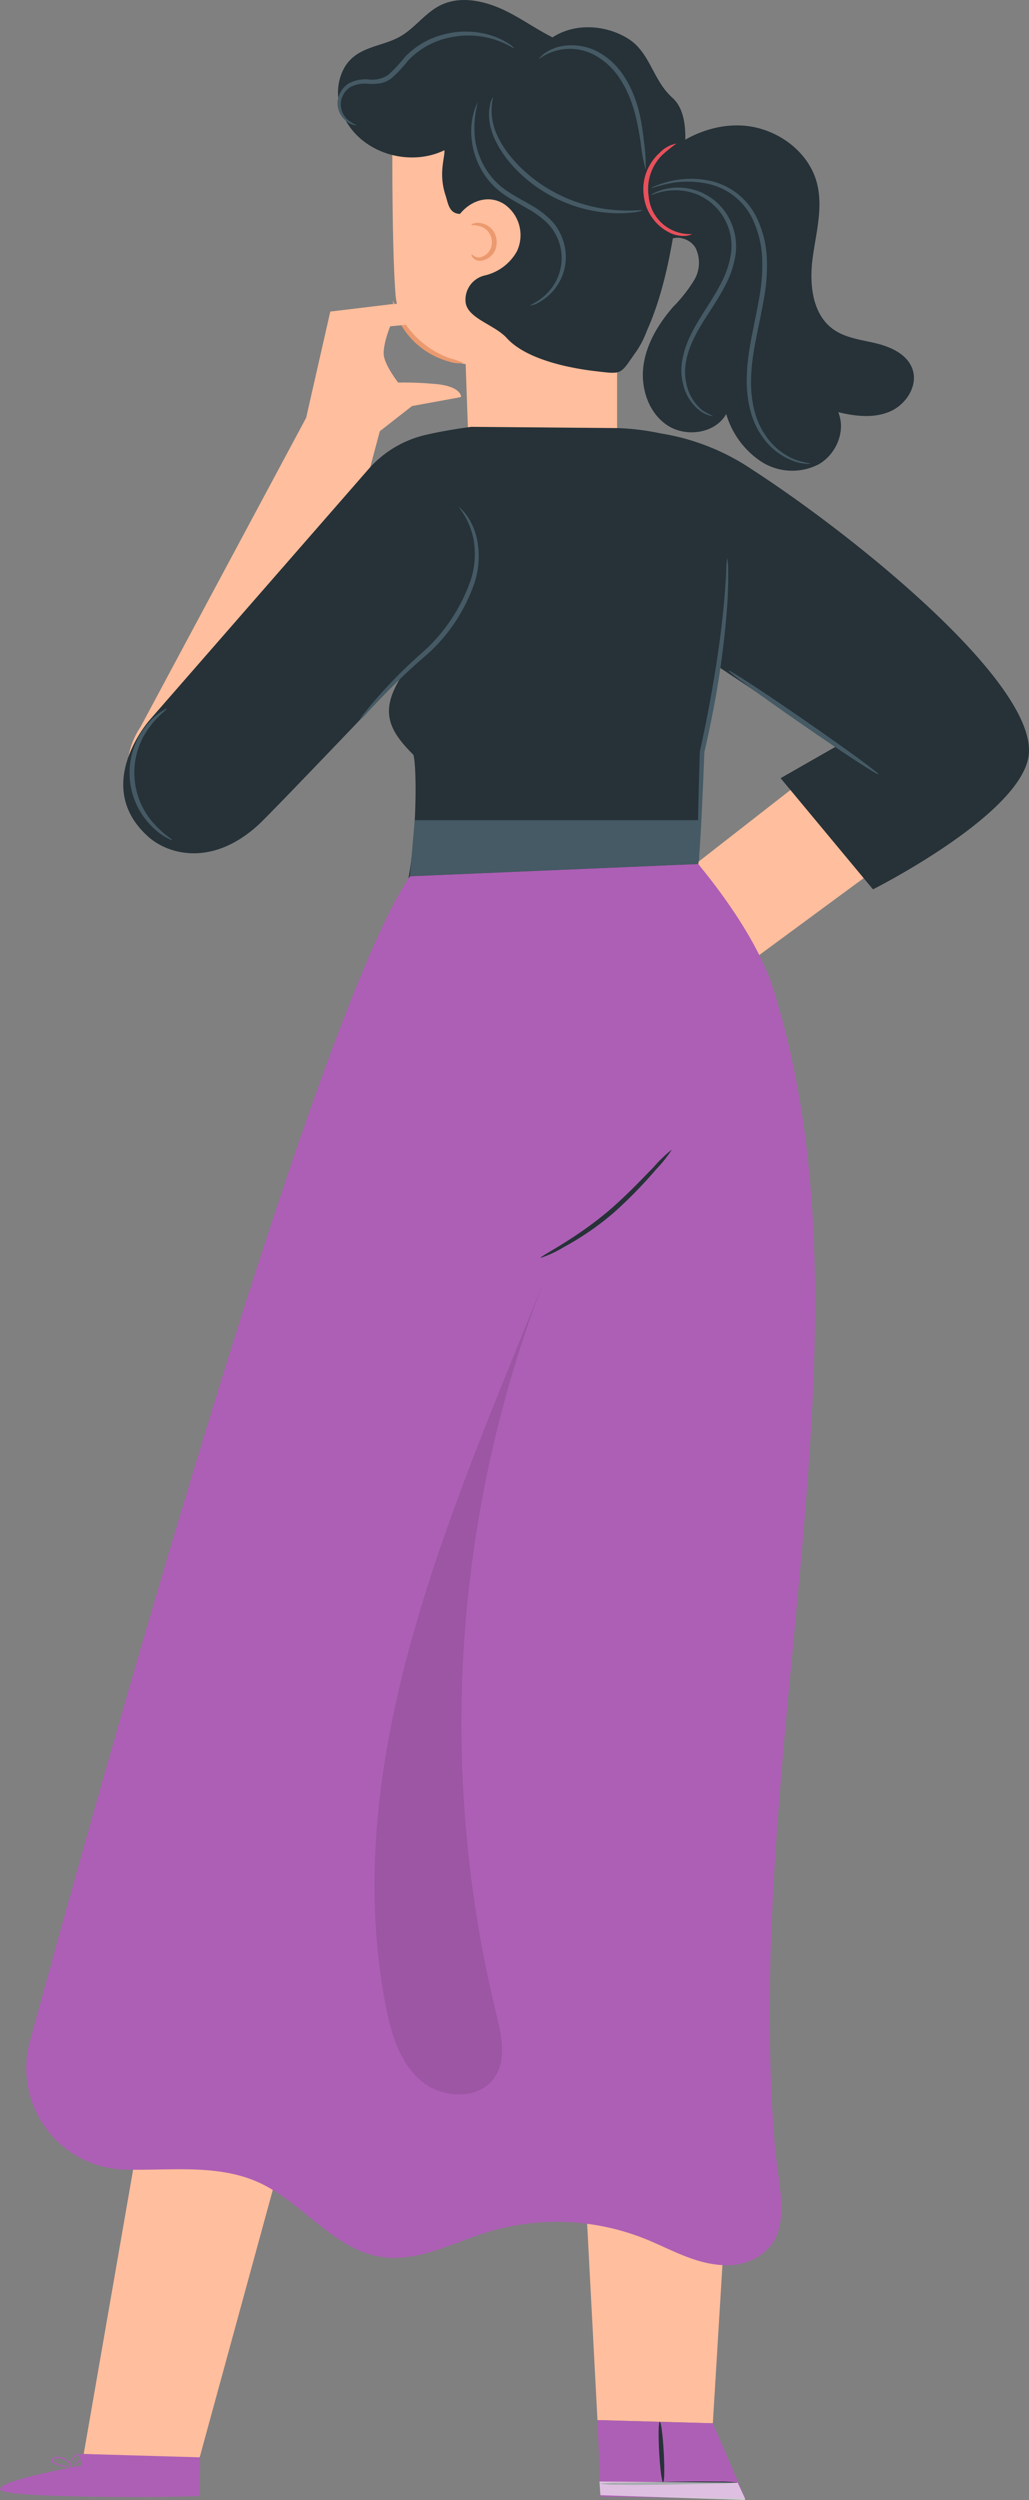 <svg id="Group_608" data-name="Group 608" xmlns="http://www.w3.org/2000/svg" width="182.724" height="443.882" viewBox="0 0 182.724 443.882">
  <rect x="0" y="0" width="182.724" height="443.882" fill="#808080" stroke="none"/>
  <g id="Group_520" data-name="Group 520" transform="translate(59.936)">
    <g id="Group_507" data-name="Group 507">
      <g id="Group_478" data-name="Group 478" transform="translate(37.827 4.838)">
        <g id="Group_477" data-name="Group 477">
          <path id="Path_261" data-name="Path 261" d="M598.031,242.058c5.225-8.771,6.749-20.473,8.094-30.6.632-4.763,1.741-11.546-1.6-14.537-3.581-3.2-3.911-8.128-8.029-10.6s-9.714-2.7-13.612.112" transform="translate(-582.88 -184.395)" fill="#263238"/>
        </g>
      </g>
      <g id="Group_504" data-name="Group 504">
        <g id="Group_488" data-name="Group 488" transform="translate(0.076)">
          <g id="Group_485" data-name="Group 485" transform="translate(9.659 9.654)">
            <g id="Group_484" data-name="Group 484">
              <g id="Group_483" data-name="Group 483">
                <g id="Group_482" data-name="Group 482">
                  <g id="Group_481" data-name="Group 481">
                    <g id="Group_480" data-name="Group 480">
                      <g id="Group_479" data-name="Group 479">
                        <path id="Path_262" data-name="Path 262" d="M594.369,271.285h0A14.1,14.1,0,0,1,579.2,257.764c-.295-7.676-.552-15.434-.552-15.434s-11.632-1.091-12.476-12.6-.457-38.086-.457-38.086h0a40.109,40.109,0,0,1,40.537,2.607l-.716,40.512v21.8C605.459,263.868,601.658,270.725,594.369,271.285Z" transform="translate(-565.627 -187.352)" fill="#ffbe9d"/>
                      </g>
                    </g>
                  </g>
                </g>
              </g>
            </g>
          </g>
          <g id="Group_487" data-name="Group 487">
            <g id="Group_486" data-name="Group 486">
              <path id="Path_263" data-name="Path 263" d="M581.372,219.4c1.987-2.462,5.215-3.44,7.866-1.718a6.691,6.691,0,0,1,2.231,8.366,8.816,8.816,0,0,1-5.648,4.269,4.422,4.422,0,0,0-3.462,4.761c.332,2.888,5.139,3.975,7.307,6.365,3.374,3.721,10.779,5.3,15.766,5.884,4.9.58,4.312.627,7.164-3.4a15.457,15.457,0,0,0,2.8-9.344q.264-12.732.528-25.463a36.478,36.478,0,0,0-.58-9.136,12.272,12.272,0,0,0-4.82-7.555c-2.8-1.843-6.347-2-9.535-3.032-3.988-1.29-7.373-3.934-11.1-5.842s-8.3-3.048-12.049-1.169c-2.687,1.35-4.489,4.032-7.1,5.52-3.72,2.117-8.788,1.636-10.595,7.107a9.288,9.288,0,0,0,.062,5.854c2.524,7.448,11.748,10.45,18.391,7.231.13,1.262-1.112,4.069.216,8.053.425,1.273.575,3.216,2.565,3.252" transform="translate(-559.695 -181.423)" fill="#263238"/>
            </g>
          </g>
        </g>
        <g id="Group_491" data-name="Group 491" transform="translate(23.769 39.568)">
          <g id="Group_490" data-name="Group 490">
            <g id="Group_489" data-name="Group 489">
              <path id="Path_264" data-name="Path 264" d="M574.29,211.318c.088-.073.48.609,1.439.549a2.677,2.677,0,0,0,2.153-2.628,2.88,2.88,0,0,0-1.977-2.864c-.946-.35-1.627-.171-1.656-.3-.05-.078.633-.519,1.822-.272a3.44,3.44,0,0,1,1.807,1.039,3.333,3.333,0,0,1,.85,2.444,3.178,3.178,0,0,1-3,3.185,1.723,1.723,0,0,1-1.286-.646C574.241,211.538,574.242,211.336,574.29,211.318Z" transform="translate(-574.246 -205.724)" fill="#eb996e"/>
            </g>
          </g>
        </g>
        <g id="Group_494" data-name="Group 494" transform="translate(35.791 8.033)">
          <g id="Group_493" data-name="Group 493">
            <g id="Group_492" data-name="Group 492">
              <path id="Path_265" data-name="Path 265" d="M581.632,188.779c-.028-.024.251-.441.966-.975a7.706,7.706,0,0,1,3.5-1.36,10.078,10.078,0,0,1,5.51.839,12.63,12.63,0,0,1,5.078,4.54c2.7,4.115,3.214,8.612,3.574,11.657a30.036,30.036,0,0,1,.3,5.026,29.349,29.349,0,0,1-.9-4.95c-.5-3.017-1.117-7.369-3.685-11.263a12.3,12.3,0,0,0-4.707-4.3,9.246,9.246,0,0,0-9.638.79Z" transform="translate(-581.63 -186.356)" fill="#455a64"/>
            </g>
          </g>
        </g>
        <g id="Group_497" data-name="Group 497" transform="translate(0 5.605)">
          <g id="Group_496" data-name="Group 496">
            <g id="Group_495" data-name="Group 495">
              <path id="Path_266" data-name="Path 266" d="M563.026,201.489c0,.026-.158.031-.438-.033a3.3,3.3,0,0,1-1.146-.516,4.144,4.144,0,0,1-1.337-1.5,3.824,3.824,0,0,1-.36-2.664,4.377,4.377,0,0,1,1.866-2.688,6.258,6.258,0,0,1,3.641-.713,5.041,5.041,0,0,0,3.476-.879,25.5,25.5,0,0,0,2.814-3.035,14.352,14.352,0,0,1,7.167-4.137,15.27,15.27,0,0,1,6.754-.15,13.089,13.089,0,0,1,4.245,1.63,4.932,4.932,0,0,1,1.316,1.016c-.09.179-1.964-1.439-5.668-2.056a15.368,15.368,0,0,0-6.454.318,13.941,13.941,0,0,0-6.736,3.953,23.9,23.9,0,0,1-2.941,3.126,4.719,4.719,0,0,1-1.982.891,9.627,9.627,0,0,1-2,.106,5.674,5.674,0,0,0-3.257.526,3.8,3.8,0,0,0-1.657,2.234,3.706,3.706,0,0,0,1.311,3.761A8.873,8.873,0,0,0,563.026,201.489Z" transform="translate(-559.648 -184.865)" fill="#455a64"/>
            </g>
          </g>
        </g>
        <g id="Group_500" data-name="Group 500" transform="translate(23.74 18.239)">
          <g id="Group_499" data-name="Group 499">
            <g id="Group_498" data-name="Group 498">
              <path id="Path_267" data-name="Path 267" d="M584.665,228.642c-.029-.07.58-.285,1.519-.918a9.512,9.512,0,0,0,3.139-3.5,8.864,8.864,0,0,0-1.562-10.207,16.674,16.674,0,0,0-3.6-2.631c-1.345-.782-2.713-1.508-3.963-2.359a13.385,13.385,0,0,1-3.186-3,13.9,13.9,0,0,1-2.693-6.814,12.609,12.609,0,0,1,.375-4.917,7.477,7.477,0,0,1,.461-1.26c.127-.278.207-.417.234-.407a17.083,17.083,0,0,0-.475,6.506,13.749,13.749,0,0,0,2.718,6.415,12.876,12.876,0,0,0,3.035,2.792c1.2.809,2.553,1.519,3.924,2.315a17,17,0,0,1,3.766,2.783,9.346,9.346,0,0,1,2.24,3.805,9.166,9.166,0,0,1-4.242,10.763A4.05,4.05,0,0,1,584.665,228.642Z" transform="translate(-574.228 -192.625)" fill="#455a64"/>
            </g>
          </g>
        </g>
        <g id="Group_503" data-name="Group 503" transform="translate(26.902 17.22)">
          <g id="Group_502" data-name="Group 502">
            <g id="Group_501" data-name="Group 501">
              <path id="Path_268" data-name="Path 268" d="M603.4,212.145a5.269,5.269,0,0,1-1.483.331,21.483,21.483,0,0,1-4.139.125,25.649,25.649,0,0,1-12.84-4.414c-4.448-3.015-7.527-7.128-8.425-10.6a8.754,8.754,0,0,1-.171-4.172,3.312,3.312,0,0,1,.572-1.418,10.163,10.163,0,0,0,.176,5.42c.987,3.242,4.015,7.143,8.324,10.066A27,27,0,0,0,597.832,212C601.248,212.375,603.386,211.971,603.4,212.145Z" transform="translate(-576.17 -191.999)" fill="#455a64"/>
            </g>
          </g>
        </g>
      </g>
      <g id="Group_506" data-name="Group 506" transform="translate(54.214 22.267)">
        <g id="Group_505" data-name="Group 505">
          <path id="Path_269" data-name="Path 269" d="M594.7,202.311c3.991-4.492,9.87-7.524,15.869-7.187s11.85,4.481,13.316,10.308c1.1,4.385-.243,8.959-.812,13.444s-.018,9.732,3.642,12.389c2.206,1.6,5.061,1.894,7.71,2.54s5.479,1.97,6.389,4.54c1.045,2.945-1.1,6.293-3.963,7.539s-6.173.868-9.211.127c1.389,3.3-.318,7.425-3.413,9.227A10.2,10.2,0,0,1,614,254.812a15.27,15.27,0,0,1-6.246-8.465c-1.969,3.465-7.15,4.194-10.47,1.988s-4.75-6.573-4.235-10.525,2.688-7.514,5.3-10.52a26.006,26.006,0,0,0,3.708-4.719,6.016,6.016,0,0,0,.233-5.753c-1.027-1.723-3.694-2.434-5.124-1.029" transform="translate(-592.944 -195.098)" fill="#263238"/>
        </g>
      </g>
    </g>
    <g id="Group_510" data-name="Group 510" transform="translate(54.303 25.468)">
      <g id="Group_509" data-name="Group 509">
        <g id="Group_508" data-name="Group 508">
          <path id="Path_270" data-name="Path 270" d="M601.588,213.154c.072.064-1.327.747-3.46-.039a8.328,8.328,0,0,1-5.02-6.554,8.58,8.58,0,0,1,.547-4.673,8.908,8.908,0,0,1,2.206-3.125,5.644,5.644,0,0,1,3.027-1.687,26.708,26.708,0,0,0-2.607,2.115,8.529,8.529,0,0,0-2.336,7.238,7.347,7.347,0,0,0,7.643,6.725Z" transform="translate(-592.999 -197.065)" fill="#e8505b"/>
        </g>
      </g>
    </g>
    <g id="Group_513" data-name="Group 513" transform="translate(9.8 53.371)">
      <g id="Group_512" data-name="Group 512">
        <g id="Group_511" data-name="Group 511">
          <path id="Path_271" data-name="Path 271" d="M578.24,225.269a5.424,5.424,0,0,1-2.63-.259,14.166,14.166,0,0,1-9.327-8.232,5.429,5.429,0,0,1-.585-2.576,16.966,16.966,0,0,1,1.13,2.327,16.26,16.26,0,0,0,8.96,7.91A16.85,16.85,0,0,1,578.24,225.269Z" transform="translate(-565.667 -214.201)" fill="#eb996e"/>
        </g>
      </g>
    </g>
    <g id="Group_516" data-name="Group 516" transform="translate(55.704 33.311)">
      <g id="Group_515" data-name="Group 515">
        <g id="Group_514" data-name="Group 514">
          <path id="Path_272" data-name="Path 272" d="M604.844,242.447c-.007.028-.2,0-.565-.083a5.633,5.633,0,0,1-1.5-.668,8.192,8.192,0,0,1-3.27-4.974,10.174,10.174,0,0,1-.142-4.185,16.8,16.8,0,0,1,1.519-4.53c1.451-3.037,3.74-5.919,5.432-9.268a16.487,16.487,0,0,0,1.7-5.124,9.912,9.912,0,0,0-6.394-10.672,10.583,10.583,0,0,0-5.7-.355c-1.35.283-2.039.664-2.073.588-.013-.026.15-.132.476-.314a8.038,8.038,0,0,1,1.516-.593,10.21,10.21,0,0,1,12.347,6.163,10.524,10.524,0,0,1,.65,5.289,17.006,17.006,0,0,1-1.768,5.4c-1.755,3.463-4.053,6.309-5.49,9.234-1.488,2.89-2.071,5.854-1.493,8.236a8.148,8.148,0,0,0,2.874,4.838A15.147,15.147,0,0,0,604.844,242.447Z" transform="translate(-593.859 -201.881)" fill="#455a64"/>
        </g>
      </g>
    </g>
    <g id="Group_519" data-name="Group 519" transform="translate(55.752 31.74)">
      <g id="Group_518" data-name="Group 518">
        <g id="Group_517" data-name="Group 517">
          <path id="Path_273" data-name="Path 273" d="M622.2,251.474a2.336,2.336,0,0,1-.726.041,8.025,8.025,0,0,1-2.055-.366,11.57,11.57,0,0,1-6-4.673c-1.908-2.7-2.809-6.7-2.587-10.971.155-4.305,1.413-8.854,2.219-13.632a31.918,31.918,0,0,0,.485-7.01,18.058,18.058,0,0,0-1.475-6.292,11.469,11.469,0,0,0-8.079-6.744,16.809,16.809,0,0,0-7.412.026c-1.734.387-2.654.77-2.682.7a2.308,2.308,0,0,1,.642-.337,14.384,14.384,0,0,1,1.962-.682,16.183,16.183,0,0,1,7.622-.29,12.21,12.21,0,0,1,4.87,2.185,12.429,12.429,0,0,1,3.789,4.818,18.618,18.618,0,0,1,1.592,6.565,32.106,32.106,0,0,1-.477,7.2c-.822,4.851-2.086,9.34-2.275,13.532-.256,4.163.55,7.987,2.306,10.6a11.623,11.623,0,0,0,5.6,4.691A17.781,17.781,0,0,0,622.2,251.474Z" transform="translate(-593.889 -200.916)" fill="#455a64"/>
        </g>
      </g>
    </g>
  </g>
  <path id="Path_274" data-name="Path 274" d="M622.862,264.165l-24.517,19.127,10.289,16.892,29.525-21.753Z" transform="translate(-475.401 -129.441)" fill="#ffbe9d"/>
  <path id="Path_275" data-name="Path 275" d="M596,231.147s.119-2.045-5.227-2.34a56.167,56.167,0,0,0-5.943-.2s-2.41-3.082-2.558-4.958,1.145-5.038,1.145-5.038l5.411-.5-1.469-3.675-3.813.265L572.779,216l-4.287,18.857-29.4,54.875a14.167,14.167,0,0,0,5.613,20.628h0c7.6,3.673,17.785-4.124,20.6-12.082l16.269-61.036,5.722-4.469,8.2-1.5" transform="translate(-514.128 -160.68)" fill="#ffbe9d"/>
  <path id="Path_276" data-name="Path 276" d="M531.966,552.023l40.025-230.258-.057-.013c.085-.342.168-.664.252-1l.008-.044,0,0c6.809-27.008,17.31-35.665,17.31-35.665l61.251,3.843c5.207,9.361,5.868,31.821,5.868,31.821.713,2.753-12.941,225.865-12.941,225.865l-20.485-.565L612.092,334.924,552.485,552.9Z" transform="translate(-517.103 -116.323)" fill="#ffbe9d"/>
  <g id="Group_571" data-name="Group 571" transform="translate(0 435.689)">
    <g id="Group_570" data-name="Group 570">
      <g id="Group_525" data-name="Group 525" transform="translate(0.065)">
        <g id="Group_522" data-name="Group 522">
          <g id="Group_521" data-name="Group 521">
            <path id="Path_277" data-name="Path 277" d="M537.2,451.086l.08-2.081,21.07.609-.182,6.86-1.3.042c-5.8.143-29.489.35-33.324-.845C519.259,454.339,537.2,451.086,537.2,451.086Z" transform="translate(-522.878 -449.005)" fill="#ad5fb5"/>
          </g>
        </g>
        <g id="Group_524" data-name="Group 524" transform="translate(27.685 1.702)" opacity="0.6">
          <g id="Group_523" data-name="Group 523">
            <path id="Path_278" data-name="Path 278" d="M539.881,455.46a6.742,6.742,0,0,1,2.805-4.087,7.472,7.472,0,0,1,4.948-1.286l-.166,5.451Z" transform="translate(-539.881 -450.051)" fill="#ad5fb5"/>
          </g>
        </g>
      </g>
      <g id="Group_527" data-name="Group 527" transform="translate(0 3.958)" opacity="0.6">
        <g id="Group_526" data-name="Group 526">
          <path id="Path_279" data-name="Path 279" d="M528.449,451.436s-6.3,1.508-5.549,2.485,24.7,1.607,35.289,1.026l-.02-.436L530.227,454S529.669,451.517,528.449,451.436Z" transform="translate(-522.838 -451.436)" fill="#ad5fb5"/>
        </g>
      </g>
      <g id="Group_530" data-name="Group 530" transform="translate(0.065 6.111)">
        <g id="Group_529" data-name="Group 529">
          <g id="Group_528" data-name="Group 528">
            <path id="Path_280" data-name="Path 280" d="M558.473,453.676a2.156,2.156,0,0,1-.361.026l-1.037.031c-1.037.015-2.312.033-3.817.052-3.224.024-7.677,0-12.594-.124s-9.367-.332-12.585-.519l-3.809-.247-1.034-.085a1.936,1.936,0,0,1-.358-.046,2.12,2.12,0,0,1,.361,0l1.037.039c1.036.047,2.309.106,3.812.173,3.219.145,7.666.324,12.581.449s9.366.176,12.588.2l3.817.023,1.037.013A2.125,2.125,0,0,1,558.473,453.676Z" transform="translate(-522.878 -452.758)" fill="#ad5fb5"/>
          </g>
        </g>
      </g>
      <g id="Group_533" data-name="Group 533" transform="translate(5.464 3.715)">
        <g id="Group_532" data-name="Group 532">
          <g id="Group_531" data-name="Group 531">
            <path id="Path_281" data-name="Path 281" d="M528.114,454.394a7.531,7.531,0,0,0-.659-1.711,8.256,8.256,0,0,0-1.259-1.391,2.779,2.779,0,0,1,1.479,1.273A2.459,2.459,0,0,1,528.114,454.394Z" transform="translate(-526.194 -451.286)" fill="#ad5fb5"/>
          </g>
        </g>
      </g>
      <g id="Group_536" data-name="Group 536" transform="translate(12.593 2.411)">
        <g id="Group_535" data-name="Group 535">
          <g id="Group_534" data-name="Group 534">
            <path id="Path_282" data-name="Path 282" d="M531.642,452.141c-.06.033-.345-.309-.638-.765s-.48-.853-.42-.887.347.309.638.765S531.7,452.106,531.642,452.141Z" transform="translate(-530.572 -450.486)" fill="#ad5fb5"/>
          </g>
        </g>
      </g>
      <g id="Group_539" data-name="Group 539" transform="translate(14.105 2.141)">
        <g id="Group_538" data-name="Group 538">
          <g id="Group_537" data-name="Group 537">
            <path id="Path_283" data-name="Path 283" d="M532.783,451.453c-.049.049-.373-.166-.726-.477s-.6-.6-.55-.65.375.166.726.479S532.832,451.408,532.783,451.453Z" transform="translate(-531.5 -450.32)" fill="#ad5fb5"/>
          </g>
        </g>
      </g>
      <g id="Group_542" data-name="Group 542" transform="translate(14.324 1.326)">
        <g id="Group_541" data-name="Group 541">
          <g id="Group_540" data-name="Group 540">
            <path id="Path_284" data-name="Path 284" d="M533.828,449.956a5.153,5.153,0,0,1-2.193-.034,5.153,5.153,0,0,1,2.193.034Z" transform="translate(-531.635 -449.819)" fill="#ad5fb5"/>
          </g>
        </g>
      </g>
      <g id="Group_545" data-name="Group 545" transform="translate(14.438 0.152)">
        <g id="Group_544" data-name="Group 544">
          <g id="Group_543" data-name="Group 543">
            <path id="Path_285" data-name="Path 285" d="M534.191,449.12a3.3,3.3,0,0,1-2.486.109,7.35,7.35,0,0,1,1.244-.047A7.238,7.238,0,0,1,534.191,449.12Z" transform="translate(-531.705 -449.099)" fill="#ad5fb5"/>
          </g>
        </g>
      </g>
      <g id="Group_548" data-name="Group 548" transform="translate(9.084 0.522)">
        <g id="Group_547" data-name="Group 547">
          <g id="Group_546" data-name="Group 546">
            <path id="Path_286" data-name="Path 286" d="M532.336,451.15a4.193,4.193,0,0,1-1.348-.044,8.31,8.31,0,0,1-1.426-.332,4.066,4.066,0,0,1-.811-.335.686.686,0,0,1-.322-.4.478.478,0,0,1,.22-.5,2.583,2.583,0,0,1,3.037.752,2.142,2.142,0,0,1,.414.848c.047.215.041.337.024.339a3.384,3.384,0,0,0-.581-1.084,2.429,2.429,0,0,0-1.13-.726,2.244,2.244,0,0,0-1.61.059c-.218.143-.142.379.093.516a4.033,4.033,0,0,0,.749.321,9.647,9.647,0,0,0,1.378.373C531.823,451.1,532.338,451.111,532.336,451.15Z" transform="translate(-528.417 -449.325)" fill="#ad5fb5"/>
          </g>
        </g>
      </g>
      <g id="Group_551" data-name="Group 551" transform="translate(12.504 0.007)">
        <g id="Group_550" data-name="Group 550">
          <g id="Group_549" data-name="Group 549">
            <path id="Path_287" data-name="Path 287" d="M530.665,451.4a1.168,1.168,0,0,1-.129-.874,1.982,1.982,0,0,1,.4-.905,1.372,1.372,0,0,1,1.141-.609.5.5,0,0,1,.4.589,1.33,1.33,0,0,1-.246.554,3.815,3.815,0,0,1-.661.741,1.993,1.993,0,0,1-.786.488c-.023-.033.275-.218.659-.606a4.472,4.472,0,0,0,.588-.738c.192-.259.334-.731,0-.8a1.224,1.224,0,0,0-.9.508,2,2,0,0,0-.405.806A4.323,4.323,0,0,0,530.665,451.4Z" transform="translate(-530.517 -449.009)" fill="#ad5fb5"/>
          </g>
        </g>
      </g>
      <g id="Group_554" data-name="Group 554" transform="translate(27.774 1.52)">
        <g id="Group_553" data-name="Group 553">
          <g id="Group_552" data-name="Group 552">
            <path id="Path_288" data-name="Path 288" d="M547.516,450.1c-.006.044-.6-.07-1.55.01a7.08,7.08,0,0,0-3.421,1.207,6.351,6.351,0,0,0-2.2,2.721c-.345.827-.392,1.389-.44,1.381a1,1,0,0,1,.011-.392,4.765,4.765,0,0,1,.261-1.045,6.056,6.056,0,0,1,2.213-2.853,6.794,6.794,0,0,1,3.561-1.184,5.857,5.857,0,0,1,1.153.057A1.244,1.244,0,0,1,547.516,450.1Z" transform="translate(-539.895 -449.938)" fill="#ad5fb5"/>
          </g>
        </g>
      </g>
      <g id="Group_557" data-name="Group 557" transform="translate(19.038 5.012)">
        <g id="Group_556" data-name="Group 556">
          <g id="Group_555" data-name="Group 555">
            <path id="Path_289" data-name="Path 289" d="M540.662,452.211a18.514,18.514,0,0,1-6.132-.107c.008-.067,1.376.046,3.066.073S540.656,452.143,540.662,452.211Z" transform="translate(-534.53 -452.083)" fill="#ad5fb5"/>
          </g>
        </g>
      </g>
      <g id="Group_560" data-name="Group 560" transform="translate(28.652 5.235)">
        <g id="Group_559" data-name="Group 559">
          <g id="Group_558" data-name="Group 558">
            <path id="Path_290" data-name="Path 290" d="M541.062,452.228c.051.049-.119.267-.269.555s-.233.545-.3.541-.1-.311.076-.643S541.02,452.179,541.062,452.228Z" transform="translate(-540.435 -452.22)" fill="#ad5fb5"/>
          </g>
        </g>
      </g>
      <g id="Group_563" data-name="Group 563" transform="translate(30.066 3.481)">
        <g id="Group_562" data-name="Group 562">
          <g id="Group_561" data-name="Group 561">
            <path id="Path_291" data-name="Path 291" d="M542.122,451.153c.047.047-.094.248-.317.446s-.443.321-.492.274.093-.246.316-.445S542.073,451.106,542.122,451.153Z" transform="translate(-541.303 -451.143)" fill="#ad5fb5"/>
          </g>
        </g>
      </g>
      <g id="Group_566" data-name="Group 566" transform="translate(31.919 2.61)">
        <g id="Group_565" data-name="Group 565">
          <g id="Group_564" data-name="Group 564">
            <path id="Path_292" data-name="Path 292" d="M543.649,450.729c-.018.065-.3.055-.607.148s-.537.239-.591.194.129-.309.516-.418S543.672,450.668,543.649,450.729Z" transform="translate(-542.441 -450.608)" fill="#ad5fb5"/>
          </g>
        </g>
      </g>
      <g id="Group_569" data-name="Group 569" transform="translate(34.076 2.337)">
        <g id="Group_568" data-name="Group 568">
          <g id="Group_567" data-name="Group 567">
            <path id="Path_293" data-name="Path 293" d="M544.406,450.488c.023.062-.1.158-.277.217s-.337.055-.36-.007.1-.158.275-.217S544.383,450.427,544.406,450.488Z" transform="translate(-543.766 -450.441)" fill="#ad5fb5"/>
          </g>
        </g>
      </g>
    </g>
  </g>
  <g id="Group_594" data-name="Group 594" transform="translate(21.879 75.782)">
    <g id="Group_573" data-name="Group 573" transform="translate(95.408 1.163)">
      <g id="Group_572" data-name="Group 572">
        <path id="Path_294" data-name="Path 294" d="M594.871,228.679a40.355,40.355,0,0,1,16.211,6.384c19.37,12.554,51.755,39.1,49.069,51.4-2.286,10.466-27.548,23.175-27.548,23.175L616.2,289.9l10.058-5.751L601.527,267.7Z" transform="translate(-594.871 -228.679)" fill="#263238"/>
      </g>
    </g>
    <g id="Group_576" data-name="Group 576">
      <g id="Group_575" data-name="Group 575">
        <g id="Group_574" data-name="Group 574">
          <path id="Path_295" data-name="Path 295" d="M642.726,269.1l-.8,2.942-2.848,13.607-.7,19.944c14.69,18.915,14.911,34.841,14.911,34.841l-74.2,8.666c.013-14.656,5.36-33.115,5.36-33.115,4.294-7.282,4.087-29.067,3.284-29.862-4.636-4.595-5.759-7.964-2.058-13.848,0,0-23,24.163-25.373,26.335-8.126,7.449-15.944,5.372-19.573,2.133-10.16-9.066.27-20.759.27-20.759l38.746-44.407a19.283,19.283,0,0,1,10.069-6.138c4.131-.975,8.3-1.472,8.3-1.472l25.871.22a43.435,43.435,0,0,1,7.708.943s8.978,2.884,11.3,14S642.726,269.1,642.726,269.1Z" transform="translate(-536.275 -227.965)" fill="#263238"/>
        </g>
      </g>
    </g>
    <g id="Group_579" data-name="Group 579" transform="translate(102.011 23.344)">
      <g id="Group_578" data-name="Group 578">
        <g id="Group_577" data-name="Group 577">
          <path id="Path_296" data-name="Path 296" d="M604.177,242.3a10.439,10.439,0,0,1,.158,2.151c.034,1.386.008,3.393-.14,5.868a156.106,156.106,0,0,1-2.553,19.182c-.487,2.534-1,4.971-1.531,7.231l.01-.08c-.228,5.764-.456,10.748-.653,14.289-.1,1.648-.192,3.027-.265,4.149a6.107,6.107,0,0,1-.191,1.492,6.145,6.145,0,0,1-.086-1.5c.008-1.125.016-2.508.028-4.159.052-3.546.174-8.534.352-14.3l0-.037.01-.042c.51-2.242,1.008-4.68,1.491-7.2,1.412-7.4,2.35-14.156,2.789-19.07.223-2.455.34-4.448.407-5.827A10.507,10.507,0,0,1,604.177,242.3Z" transform="translate(-598.926 -242.302)" fill="#455a64"/>
        </g>
      </g>
    </g>
    <g id="Group_582" data-name="Group 582" transform="translate(107.511 43.287)">
      <g id="Group_581" data-name="Group 581">
        <g id="Group_580" data-name="Group 580">
          <path id="Path_297" data-name="Path 297" d="M602.306,254.557c.134-.194,6.2,3.773,13.545,8.856s13.2,9.364,13.065,9.556-6.2-3.773-13.547-8.858S602.172,254.749,602.306,254.557Z" transform="translate(-602.304 -254.55)" fill="#455a64"/>
        </g>
      </g>
    </g>
    <g id="Group_585" data-name="Group 585" transform="translate(41.971 14.212)">
      <g id="Group_584" data-name="Group 584">
        <g id="Group_583" data-name="Group 583">
          <path id="Path_298" data-name="Path 298" d="M579.624,236.7c.02-.021.15.078.381.287a7.749,7.749,0,0,1,.923,1.008,11.231,11.231,0,0,1,2.006,4.6,15.174,15.174,0,0,1-.422,7.435,30.272,30.272,0,0,1-4.163,8.089,28.98,28.98,0,0,1-3.06,3.6c-1.078,1.1-2.231,2-3.24,2.919-2.052,1.838-3.822,3.584-5.285,5.072s-2.615,2.726-3.413,3.581a8.182,8.182,0,0,1-1.3,1.283,7.06,7.06,0,0,1,1.045-1.5c.725-.923,1.814-2.227,3.229-3.777s3.152-3.351,5.194-5.238c1.019-.959,2.151-1.866,3.177-2.928a29.213,29.213,0,0,0,2.962-3.509,31.086,31.086,0,0,0,4.1-7.829,15.118,15.118,0,0,0,.578-7.089A13.3,13.3,0,0,0,579.624,236.7Z" transform="translate(-562.052 -236.693)" fill="#455a64"/>
        </g>
      </g>
    </g>
    <g id="Group_587" data-name="Group 587" transform="translate(50.907 69.837)">
      <g id="Group_586" data-name="Group 586">
        <path id="Path_299" data-name="Path 299" d="M567.54,280.824l.857-9.968H619l-.274,7.788Z" transform="translate(-567.54 -270.856)" fill="#455a64"/>
      </g>
    </g>
    <g id="Group_590" data-name="Group 590" transform="translate(9.475 51.285)">
      <g id="Group_589" data-name="Group 589">
        <g id="Group_588" data-name="Group 588">
          <path id="Path_300" data-name="Path 300" d="M542.094,259.462" transform="translate(-542.094 -259.462)" fill="none" stroke="#839198" stroke-miterlimit="10" stroke-width="0.05"/>
        </g>
      </g>
    </g>
    <g id="Group_593" data-name="Group 593" transform="translate(1.127 50.047)">
      <g id="Group_592" data-name="Group 592">
        <g id="Group_591" data-name="Group 591">
          <path id="Path_301" data-name="Path 301" d="M543.576,258.709c.093.127-1.278.957-2.806,2.929a13.487,13.487,0,0,0,.72,17.681c1.68,1.843,3.115,2.56,3.032,2.693-.023.046-.4-.083-1.034-.43a11.5,11.5,0,0,1-2.431-1.846,13.382,13.382,0,0,1-.751-18.477,11.508,11.508,0,0,1,2.273-2.037C543.182,258.824,543.548,258.665,543.576,258.709Z" transform="translate(-536.967 -258.702)" fill="#455a64"/>
        </g>
      </g>
    </g>
  </g>
  <g id="Group_597" data-name="Group 597" transform="translate(106.099 429.687)">
    <path id="Path_302" data-name="Path 302" d="M608.484,445.883l5.739,13.352-25.681-.306L588,445.319Z" transform="translate(-587.999 -445.319)" fill="#ad5fb5"/>
    <g id="Group_595" data-name="Group 595" transform="translate(0.353 10.9)">
      <path id="Path_303" data-name="Path 303" d="M588.216,452.415a23.515,23.515,0,0,0,3.6.184c2.224.037,5.3.026,8.685-.028l8.67-.181a26.97,26.97,0,0,0,3.592-.181,23.861,23.861,0,0,0-3.6-.176c-2.224-.036-5.3-.023-8.685.033l-8.669.174A27.107,27.107,0,0,0,588.216,452.415Z" transform="translate(-588.216 -452.014)" fill="#263238"/>
    </g>
    <g id="Group_596" data-name="Group 596" transform="translate(10.853 0.273)">
      <path id="Path_304" data-name="Path 304" d="M594.87,445.487c-.225.013-.272,2.438-.108,5.417s.48,5.385.705,5.372.273-2.437.107-5.417S595.095,445.476,594.87,445.487Z" transform="translate(-594.665 -445.487)" fill="#263238"/>
    </g>
    <path id="Path_305" data-name="Path 305" d="M614.048,455.309l-25.668-.86-.164-2.435,24.542.21,1.3,2.795" transform="translate(-587.864 -441.114)" fill="#fff" opacity="0.6"/>
  </g>
  <g id="Group_607" data-name="Group 607" transform="translate(4.671 153.408)">
    <g id="Group_600" data-name="Group 600">
      <g id="Group_599" data-name="Group 599">
        <g id="Group_598" data-name="Group 598">
          <path id="Path_306" data-name="Path 306" d="M658.285,297.623c19.321,60.979-5.586,135,.386,206.049.588,6.98,3.421,15.332-3.107,19.306a10.668,10.668,0,0,1-5.891,1.438c-5.217-.171-9.574-2.877-14.231-4.735a42.286,42.286,0,0,0-28-1.086c-6.165,1.923-12.277,5.319-18.663,4.354C580.3,521.667,574.8,513.285,567,509.734c-7.308-3.325-15.747-2.086-23.771-2.286l-.241-.007a18.01,18.01,0,0,1-16.633-22.807c11.663-42.717,50.345-181.482,67.468-206.816l51.19-2.179C649.729,281.34,655.791,289.855,658.285,297.623Z" transform="translate(-525.707 -275.64)" fill="#ad5fb5"/>
        </g>
      </g>
    </g>
    <g id="Group_603" data-name="Group 603" transform="translate(91.317 50.685)">
      <g id="Group_602" data-name="Group 602">
        <g id="Group_601" data-name="Group 601">
          <path id="Path_307" data-name="Path 307" d="M605.118,306.772a22.664,22.664,0,0,1-2.784,3.5A79.893,79.893,0,0,1,594.777,318a50.785,50.785,0,0,1-8.919,6.134,19.505,19.505,0,0,1-4.064,1.881c-.174-.295,6.083-3.206,12.428-8.656,3.146-2.742,5.741-5.525,7.671-7.49A24.065,24.065,0,0,1,605.118,306.772Z" transform="translate(-581.79 -306.769)" fill="#263238"/>
        </g>
      </g>
    </g>
    <g id="Group_606" data-name="Group 606" transform="translate(61.835 73.699)" opacity="0.1">
      <g id="Group_605" data-name="Group 605">
        <g id="Group_604" data-name="Group 604">
          <path id="Path_308" data-name="Path 308" d="M593.89,320.9a218.115,218.115,0,0,0-8.576,130.52c.917,3.727,1.856,7.964-.267,11.162-2.748,4.142-9.4,3.856-13.161.607s-5.264-8.361-6.207-13.243c-7.028-36.38,5.7-72.937,19.449-107.344" transform="translate(-563.683 -320.903)"/>
        </g>
      </g>
    </g>
  </g>
</svg>
